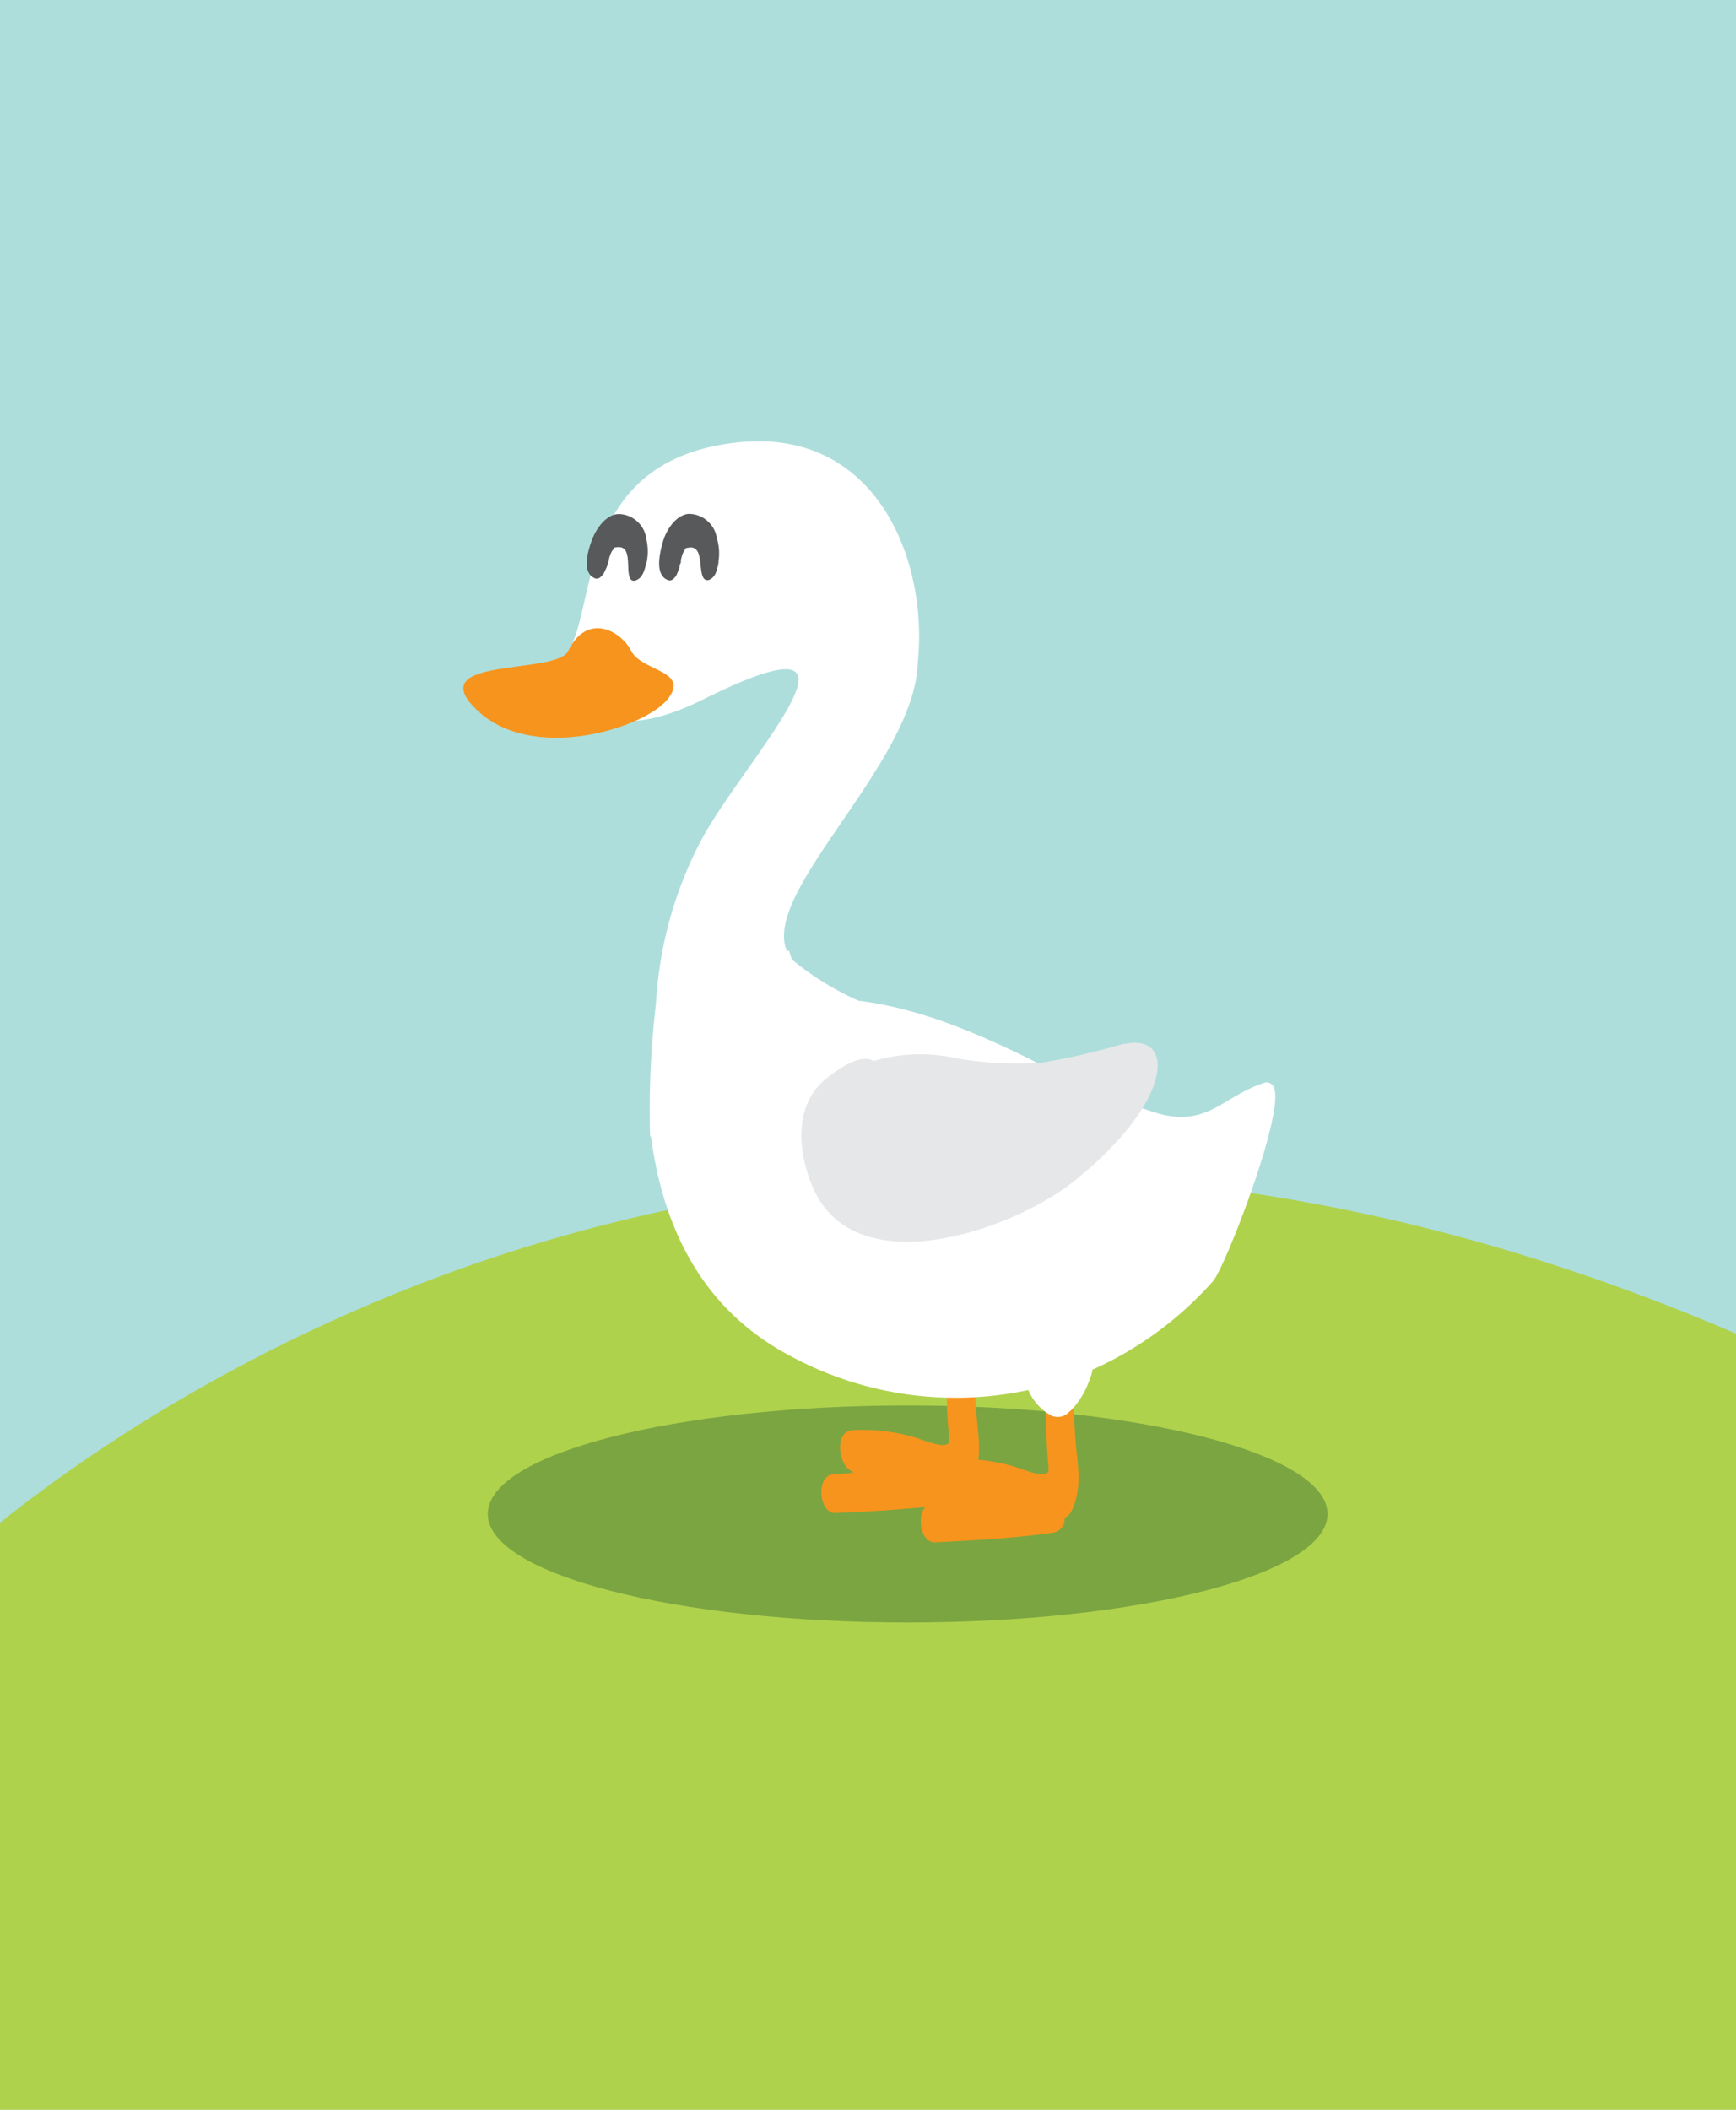 <svg xmlns="http://www.w3.org/2000/svg" viewBox="0 0 144 174.97">
  <g id="Layer_2" data-name="Layer 2">
    <g id="Layer_1-2" data-name="Layer 1">
      <path fill="#addedc" d="M0 0h144v174.97H0z"/>
      <path d="M144 175v-64.4c-74.48-32-127.75 2.69-144 15.68V175z" fill="#afd24d"/>
      <path d="M110.12 125.56c0 5-15.59 9-34.83 9s-34.83-4-34.83-9 15.6-9 34.83-9 34.83 4 34.83 9" fill="#7ba541"/>
      <path d="M81 117.32c-.16-1.68-.19-3.37-.35-5-.17-1.83-.79-3.84-.7-5.66 0-.29-.27-.85-.55-.42-1.77 2.69-1 7-.85 10 0 1.06.1 2.1.19 3.15s-2.32-.05-2.83-.17a15 15 0 00-5.23-.61c-1.42.15-1.12 2.52-.34 3.19.16.13.32.22.48.33-.58.06-1.15.12-1.72.15-1.43.08-1.21 3.27.22 3.2 3.28-.15 6.55-.33 9.8-.79a1.14 1.14 0 00.94-1.22 1.22 1.22 0 00.55-.55c.9-1.82.57-3.62.39-5.58" fill="#f7941d"/>
      <path d="M89.24 119.74c-.15-1.68-.18-3.37-.34-5-.17-1.82-.79-3.83-.7-5.65 0-.29-.27-.85-.56-.42-1.76 2.68-.94 7-.84 10 0 1 .1 2.09.18 3.14s-2.32-.05-2.82-.17a15 15 0 00-5.23-.61c-1.43.15-1.12 2.53-.34 3.19a5.11 5.11 0 00.48.33c-.58.06-1.16.13-1.73.16-1.42.07-1.2 3.26.23 3.2 3.28-.16 6.55-.34 9.8-.8a1.15 1.15 0 00.94-1.22 1.24 1.24 0 00.56-.55c.89-1.82.56-3.62.37-5.58" fill="#f7941d"/>
      <path d="M105.64 90.11a.65.65 0 00-.8-.3c-3.39 1.11-4.63 3.64-8.72 2.55a61.75 61.75 0 01-10.68-4.52c-4.73-2.32-9.3-4.23-14.23-4.85a23.92 23.92 0 01-5.54-3.43c-.07-.24-.14-.48-.22-.72-3.63 1-7.24 2.07-10.87 3.06a75.78 75.78 0 00-.66 12.15c0 .08 0 .16.08.23 1 7.48 4.17 14.14 11.24 18a28.82 28.82 0 0020.06 3 4.3 4.3 0 001.91 2.12 1.28 1.28 0 001.49-.32 1.82 1.82 0 00.29-.27 7 7 0 001.41-2.45 3.06 3.06 0 00.22-.77 29.42 29.42 0 0010-7.34c1-1.13 6.15-14.39 5-16.14" fill="#fff"/>
      <path d="M93.21 86.56a59.17 59.17 0 01-6.73 1.56 28.8 28.8 0 01-7.24-.37 13.63 13.63 0 00-6.76.24c-1.12-.65-3 .69-4.06 1.55-2.57 2.19-2.22 5.93-1.08 8.74 3.43 8.42 16.57 3.74 21.59-.2 2.41-1.88 5.64-5 6.75-8 .83-2.25.23-4.07-2.47-3.49" fill="#e6e7e8"/>
      <path d="M76.1 55.2c1-8.5-3.29-19.81-15-18.5C47.75 38.2 49.55 50.37 47.12 54c-1.12 1.68.78 9.22 11.22 4 15.88-7.89 3.5 4.83-.17 11.67a32.93 32.93 0 00-3.76 13.63l11.26-3.77c-4.33-5.36 15-19.49 9.46-28.49s-17.79-2.21-17.79-2.21" fill="#fff"/>
      <path d="M47.12 54c1.58-3.26 4.4-1.69 5.25 0s4.93 1.6 3 4-11.22 5.32-15.83.87S46.14 56 47.12 54" fill="#f7941d"/>
      <path d="M53.62 46.73a4.54 4.54 0 000-2 2.37 2.37 0 00-2.26-2.1c-1.07 0-1.89 1.2-2.23 2.08s-.94 2.78.22 3.25c.31.13.58-.18.74-.42l.25-.53c-.01.02.07-.24.11-.35s.06-.27.09-.4l.08-.26.12-.26a1.64 1.64 0 00.15-.22c.1-.13.09-.12.32-.14 1.37-.14.58 2.17 1.16 2.72a.41.41 0 00.44 0c.53-.22.67-.89.8-1.39M59.59 46.62a4.41 4.41 0 00-.13-2 2.36 2.36 0 00-2.39-2C56 42.77 55.26 44 55 44.89s-.75 2.83.44 3.23c.31.1.57-.23.7-.48 0 0 .23-.56.22-.54s0-.24.08-.36 0-.27.07-.41l.06-.26a2 2 0 01.11-.26 2.09 2.09 0 00.13-.23c.09-.14.08-.13.31-.16 1.36-.23.72 2.13 1.34 2.63a.39.39 0 00.44 0c.51-.25.61-.93.71-1.43" fill="#58595b"/>
    </g>
  </g>
</svg>
